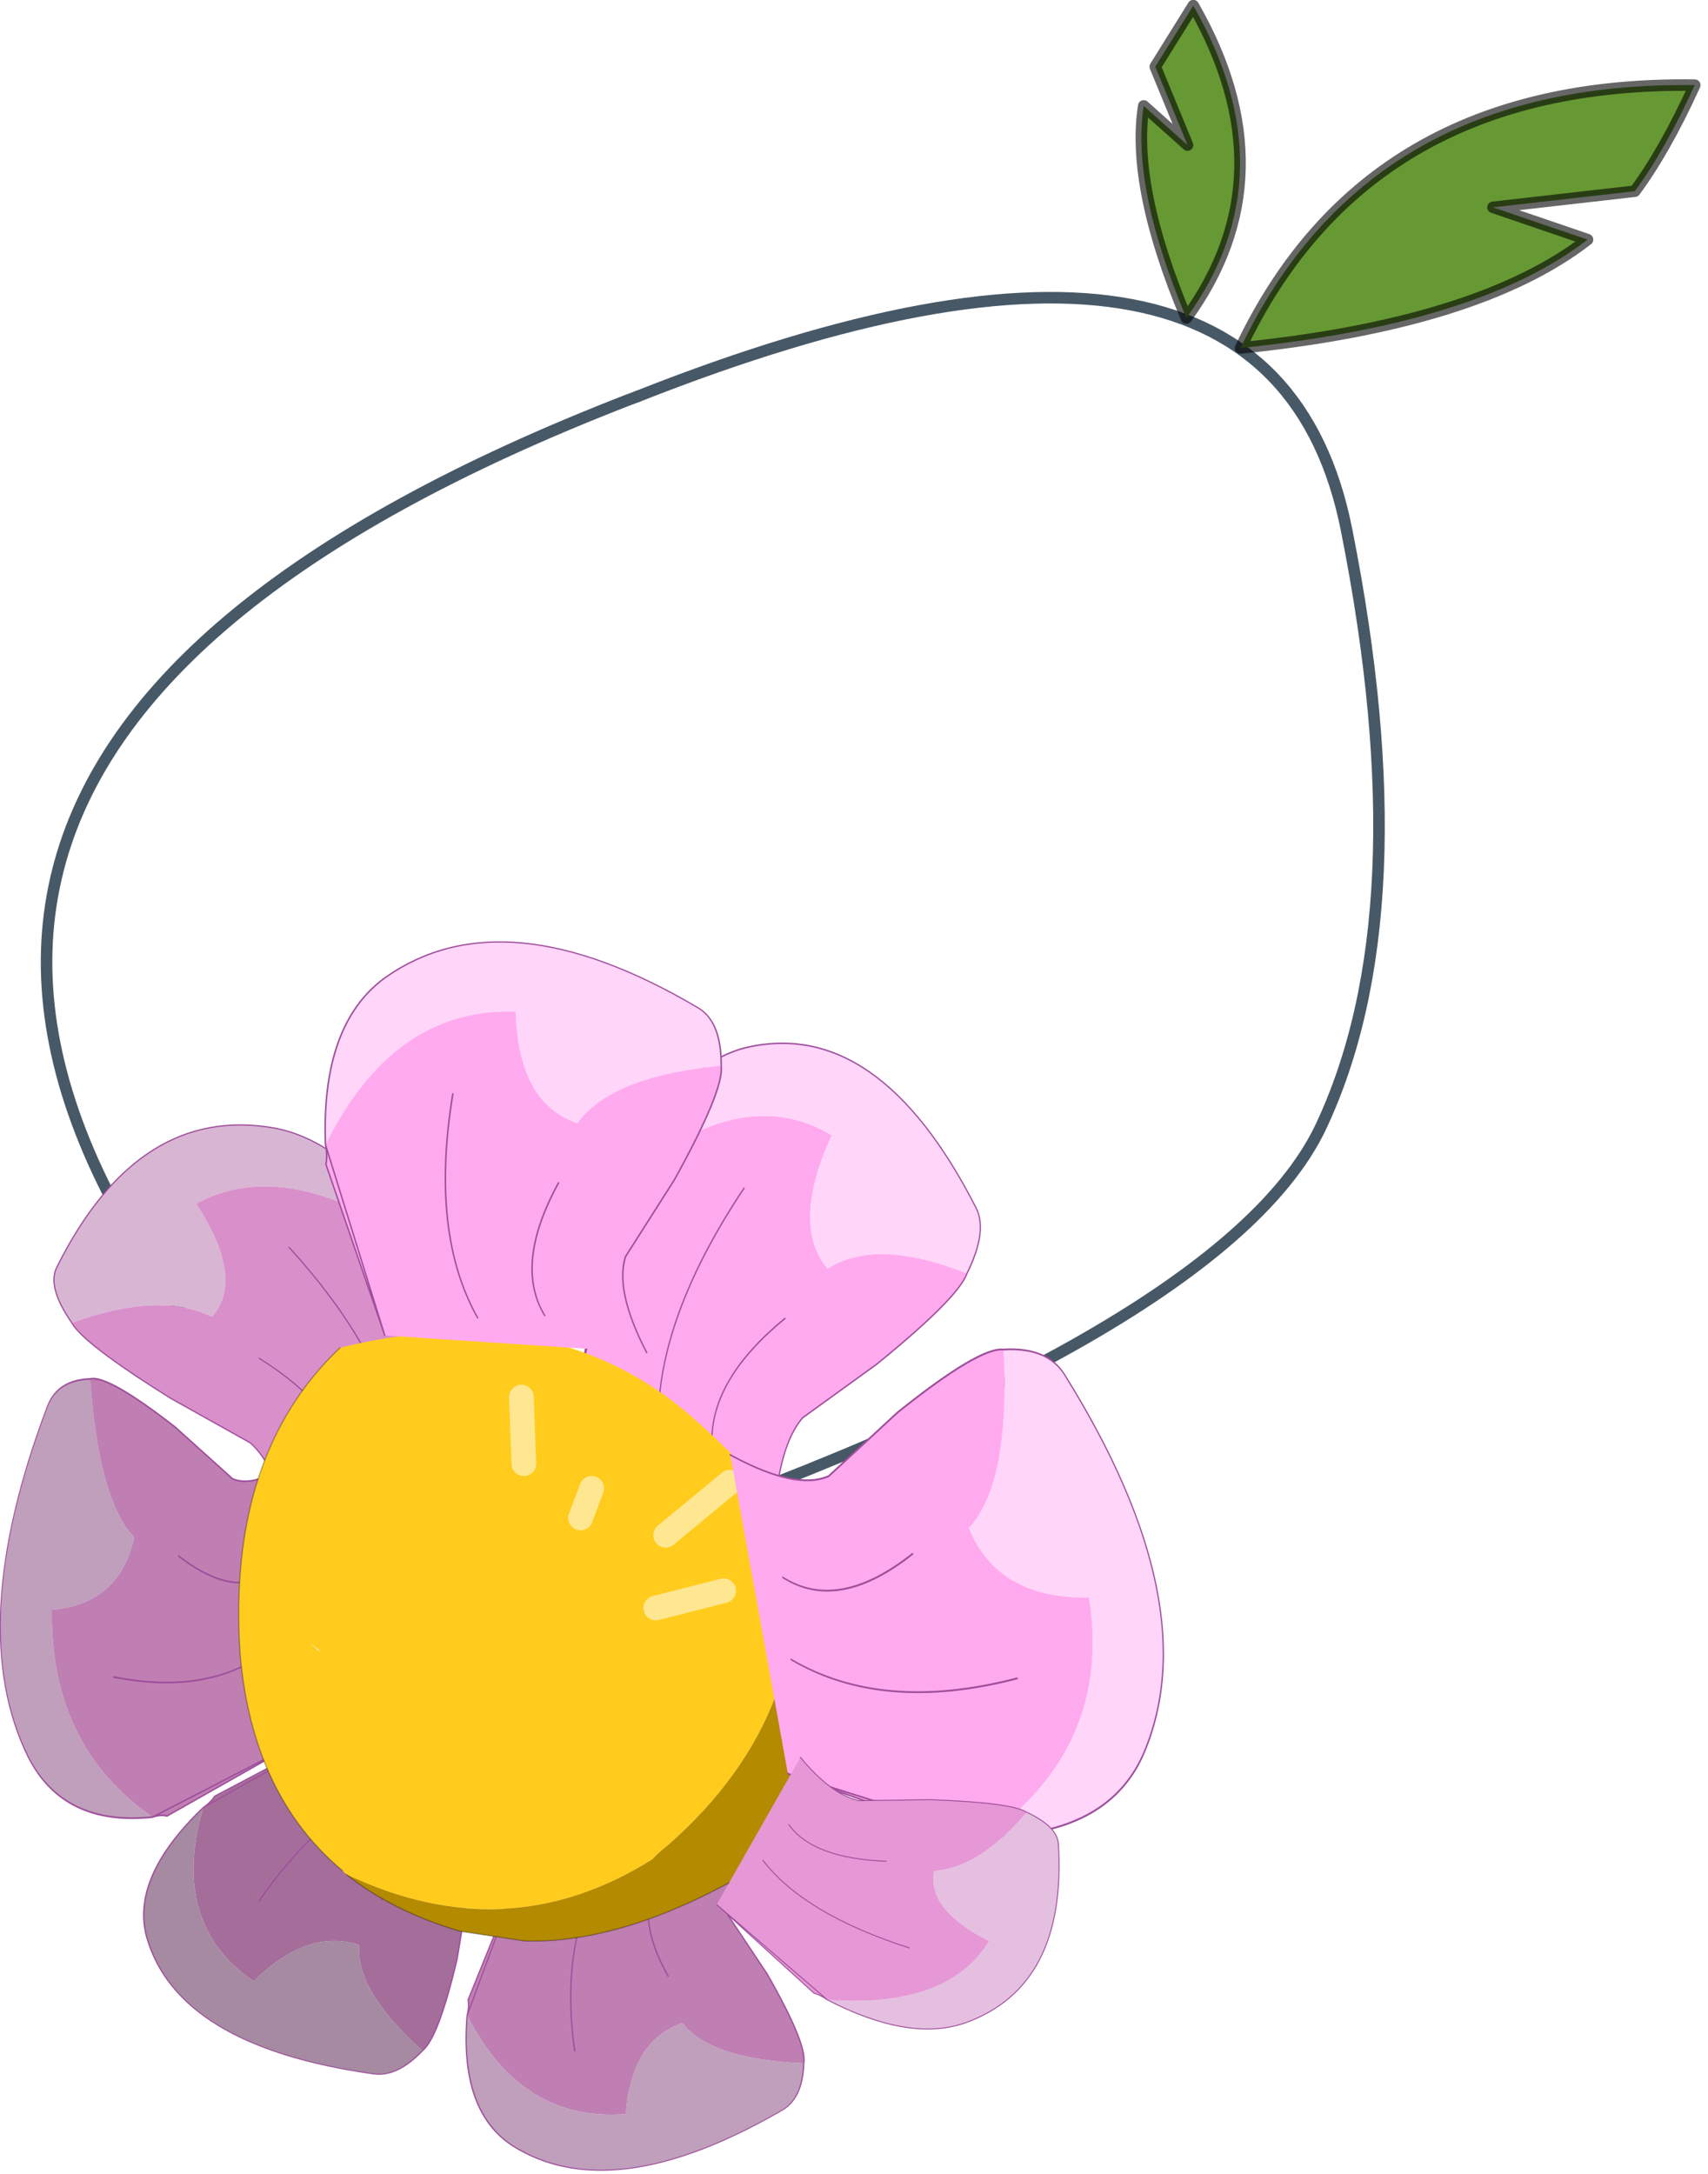 <?xml version="1.0" encoding="UTF-8" standalone="no"?>
<!DOCTYPE svg PUBLIC "-//W3C//DTD SVG 1.1//EN" "http://www.w3.org/Graphics/SVG/1.1/DTD/svg11.dtd">
<svg width="100%" height="100%" viewBox="0 0 231 294" version="1.1" xmlns="http://www.w3.org/2000/svg" xmlns:xlink="http://www.w3.org/1999/xlink" xml:space="preserve" xmlns:serif="http://www.serif.com/" style="fill-rule:evenodd;clip-rule:evenodd;stroke-linecap:round;stroke-linejoin:round;">
    <g transform="matrix(1,0,0,1,-163.839,-49.34)">
        <g transform="matrix(3.118,0,0,3.118,-582.422,-424.617)">
            <g id="shape0">
                <path d="M255.45,218.25C233.483,197.05 237.2,180.75 266.6,169.35L267,169.2" style="fill:none;fill-rule:nonzero;stroke:#475866;stroke-width:0.5px;"/>
                <path d="M267,169.2C285.3,161.967 295.55,163.9 297.75,175C299.95,186.067 299.567,194.717 296.6,200.95C293.6,207.15 282.317,213.5 262.75,220" style="fill:none;fill-rule:nonzero;stroke:#475866;stroke-width:0.5px;"/>
            </g>
            <g id="sprite0" transform="matrix(-0.863,0.645,0.625,1.083,271.199,216.099)">
                <g id="shape1">
                    <path d="M-1.95,-10.6C-6.117,-10.9 -8.917,-9.883 -10.35,-7.55C-8.183,-6.45 -7.233,-5.233 -7.5,-3.9C-9.067,-3.8 -10.667,-2.783 -12.3,-0.85C-13.367,-1.35 -13.917,-1.9 -13.95,-2.5C-14.25,-7.433 -12.633,-10.533 -9.1,-11.8C-7.167,-12.467 -4.783,-12.067 -1.95,-10.6" style="fill:#ffd5fa;"/>
                    <path d="M-12.3,-0.85C-10.667,-2.783 -9.067,-3.8 -7.5,-3.9C-7.233,-5.233 -8.183,-6.45 -10.35,-7.55C-8.917,-9.883 -6.117,-10.9 -1.95,-10.6C-1.717,-10.433 -1.483,-10.317 -1.25,-10.25L3.8,-5.65L-0.55,2C-1.617,0.7 -2.633,-0.05 -3.6,-0.25L-7.3,-0.2C-10.1,-0.3 -11.767,-0.517 -12.3,-0.85" style="fill:#fae;"/>
                    <path d="M-1.95,-10.6C-4.783,-12.067 -7.167,-12.467 -9.1,-11.8C-12.633,-10.533 -14.25,-7.433 -13.95,-2.5C-13.917,-1.9 -13.367,-1.35 -12.3,-0.85C-11.767,-0.517 -10.1,-0.3 -7.3,-0.2L-3.6,-0.25C-2.633,-0.05 -1.617,0.7 -0.55,2M3.8,-5.65L-1.25,-10.25C-1.483,-10.317 -1.717,-10.433 -1.95,-10.6L3.8,-5.65Z" style="fill:none;fill-rule:nonzero;stroke:#9e4e9b;stroke-width:0.05px;"/>
                    <path d="M-6.2,-7.9C-2.567,-6.733 -0.033,-5.217 1.4,-3.35M0.05,-1.5C-0.783,-2.667 -2.467,-3.3 -5,-3.4" style="fill:none;fill-rule:nonzero;stroke:#9e4e9b;stroke-width:0.05px;"/>
                </g>
            </g>
            <g id="sprite01" serif:id="sprite0" transform="matrix(0.152,-0.82,1.137,0.211,260.5,231.05)">
                <g id="shape11" serif:id="shape1">
                    <path d="M-1.95,-10.6C-6.117,-10.9 -8.917,-9.883 -10.35,-7.55C-8.183,-6.45 -7.233,-5.233 -7.5,-3.9C-9.067,-3.8 -10.667,-2.783 -12.3,-0.85C-13.367,-1.35 -13.917,-1.9 -13.95,-2.5C-14.25,-7.433 -12.633,-10.533 -9.1,-11.8C-7.167,-12.467 -4.783,-12.067 -1.95,-10.6" style="fill:#a58aa2;"/>
                    <path d="M-12.3,-0.85C-10.667,-2.783 -9.067,-3.8 -7.5,-3.9C-7.233,-5.233 -8.183,-6.45 -10.35,-7.55C-8.917,-9.883 -6.117,-10.9 -1.95,-10.6C-1.717,-10.433 -1.483,-10.317 -1.25,-10.25L3.8,-5.65L-0.55,2C-1.617,0.7 -2.633,-0.05 -3.6,-0.25L-7.3,-0.2C-10.1,-0.3 -11.767,-0.517 -12.3,-0.85" style="fill:#a56e9a;"/>
                    <path d="M-1.95,-10.6C-4.783,-12.067 -7.167,-12.467 -9.1,-11.8C-12.633,-10.533 -14.25,-7.433 -13.95,-2.5C-13.917,-1.9 -13.367,-1.35 -12.3,-0.85C-11.767,-0.517 -10.1,-0.3 -7.3,-0.2L-3.6,-0.25C-2.633,-0.05 -1.617,0.7 -0.55,2M3.8,-5.65L-1.25,-10.25C-1.483,-10.317 -1.717,-10.433 -1.95,-10.6L3.8,-5.65Z" style="fill:none;fill-rule:nonzero;stroke:#9e4e9b;stroke-width:0.05px;"/>
                    <path d="M-6.2,-7.9C-2.567,-6.733 -0.033,-5.217 1.4,-3.35M0.05,-1.5C-0.783,-2.667 -2.467,-3.3 -5,-3.4" style="fill:none;fill-rule:nonzero;stroke:#9e4e9b;stroke-width:0.05px;"/>
                </g>
            </g>
            <g id="sprite02" serif:id="sprite0" transform="matrix(-0.449,-0.703,1.021,-0.533,269.549,232.401)">
                <g id="shape12" serif:id="shape1">
                    <path d="M-1.95,-10.6C-6.117,-10.9 -8.917,-9.883 -10.35,-7.55C-8.183,-6.45 -7.233,-5.233 -7.5,-3.9C-9.067,-3.8 -10.667,-2.783 -12.3,-0.85C-13.367,-1.35 -13.917,-1.9 -13.95,-2.5C-14.25,-7.433 -12.633,-10.533 -9.1,-11.8C-7.167,-12.467 -4.783,-12.067 -1.95,-10.6" style="fill:#bf9fbb;"/>
                    <path d="M-12.3,-0.85C-10.667,-2.783 -9.067,-3.8 -7.5,-3.9C-7.233,-5.233 -8.183,-6.45 -10.35,-7.55C-8.917,-9.883 -6.117,-10.9 -1.95,-10.6C-1.717,-10.433 -1.483,-10.317 -1.25,-10.25L3.8,-5.65L-0.55,2C-1.617,0.7 -2.633,-0.05 -3.6,-0.25L-7.3,-0.2C-10.1,-0.3 -11.767,-0.517 -12.3,-0.85" style="fill:#bf7fb2;"/>
                    <path d="M-1.95,-10.6C-4.783,-12.067 -7.167,-12.467 -9.1,-11.8C-12.633,-10.533 -14.25,-7.433 -13.95,-2.5C-13.917,-1.9 -13.367,-1.35 -12.3,-0.85C-11.767,-0.517 -10.1,-0.3 -7.3,-0.2L-3.6,-0.25C-2.633,-0.05 -1.617,0.7 -0.55,2M3.8,-5.65L-1.25,-10.25C-1.483,-10.317 -1.717,-10.433 -1.95,-10.6L3.8,-5.65Z" style="fill:none;fill-rule:nonzero;stroke:#9e4e9b;stroke-width:0.05px;"/>
                    <path d="M-6.2,-7.9C-2.567,-6.733 -0.033,-5.217 1.4,-3.35M0.05,-1.5C-0.783,-2.667 -2.467,-3.3 -5,-3.4" style="fill:none;fill-rule:nonzero;stroke:#9e4e9b;stroke-width:0.05px;"/>
                </g>
            </g>
            <g id="sprite03" serif:id="sprite0" transform="matrix(0.681,0.59,0.445,-1.323,252,217.95)">
                <g id="shape13" serif:id="shape1">
                    <path d="M-1.95,-10.6C-6.117,-10.9 -8.917,-9.883 -10.35,-7.55C-8.183,-6.45 -7.233,-5.233 -7.5,-3.9C-9.067,-3.8 -10.667,-2.783 -12.3,-0.85C-13.367,-1.35 -13.917,-1.9 -13.95,-2.5C-14.25,-7.433 -12.633,-10.533 -9.1,-11.8C-7.167,-12.467 -4.783,-12.067 -1.95,-10.6" style="fill:#bf9fbb;"/>
                    <path d="M-12.3,-0.85C-10.667,-2.783 -9.067,-3.8 -7.5,-3.9C-7.233,-5.233 -8.183,-6.45 -10.35,-7.55C-8.917,-9.883 -6.117,-10.9 -1.95,-10.6C-1.717,-10.433 -1.483,-10.317 -1.25,-10.25L3.8,-5.65L-0.55,2C-1.617,0.7 -2.633,-0.05 -3.6,-0.25L-7.3,-0.2C-10.1,-0.3 -11.767,-0.517 -12.3,-0.85" style="fill:#bf7fb2;"/>
                    <path d="M-1.95,-10.6C-4.783,-12.067 -7.167,-12.467 -9.1,-11.8C-12.633,-10.533 -14.25,-7.433 -13.95,-2.5C-13.917,-1.9 -13.367,-1.35 -12.3,-0.85C-11.767,-0.517 -10.1,-0.3 -7.3,-0.2L-3.6,-0.25C-2.633,-0.05 -1.617,0.7 -0.55,2M3.8,-5.65L-1.25,-10.25C-1.483,-10.317 -1.717,-10.433 -1.95,-10.6L3.8,-5.65Z" style="fill:none;fill-rule:nonzero;stroke:#9e4e9b;stroke-width:0.05px;"/>
                    <path d="M-6.2,-7.9C-2.567,-6.733 -0.033,-5.217 1.4,-3.35M0.05,-1.5C-0.783,-2.667 -2.467,-3.3 -5,-3.4" style="fill:none;fill-rule:nonzero;stroke:#9e4e9b;stroke-width:0.05px;"/>
                </g>
            </g>
            <g id="sprite04" serif:id="sprite0" transform="matrix(0.927,0.535,-0.535,0.927,253.4,216.749)">
                <g id="shape14" serif:id="shape1">
                    <path d="M-1.95,-10.6C-6.117,-10.9 -8.917,-9.883 -10.35,-7.55C-8.183,-6.45 -7.233,-5.233 -7.5,-3.9C-9.067,-3.8 -10.667,-2.783 -12.3,-0.85C-13.367,-1.35 -13.917,-1.9 -13.95,-2.5C-14.25,-7.433 -12.633,-10.533 -9.1,-11.8C-7.167,-12.467 -4.783,-12.067 -1.95,-10.6" style="fill:#d9b5d4;"/>
                    <path d="M-12.3,-0.85C-10.667,-2.783 -9.067,-3.8 -7.5,-3.9C-7.233,-5.233 -8.183,-6.45 -10.35,-7.55C-8.917,-9.883 -6.117,-10.9 -1.95,-10.6C-1.717,-10.433 -1.483,-10.317 -1.25,-10.25L3.8,-5.65L-0.55,2C-1.617,0.7 -2.633,-0.05 -3.6,-0.25L-7.3,-0.2C-10.1,-0.3 -11.767,-0.517 -12.3,-0.85" style="fill:#d990ca;"/>
                    <path d="M-1.95,-10.6C-4.783,-12.067 -7.167,-12.467 -9.1,-11.8C-12.633,-10.533 -14.25,-7.433 -13.95,-2.5C-13.917,-1.9 -13.367,-1.35 -12.3,-0.85C-11.767,-0.517 -10.1,-0.3 -7.3,-0.2L-3.6,-0.25C-2.633,-0.05 -1.617,0.7 -0.55,2M3.8,-5.65L-1.25,-10.25C-1.483,-10.317 -1.717,-10.433 -1.95,-10.6L3.8,-5.65Z" style="fill:none;fill-rule:nonzero;stroke:#9e4e9b;stroke-width:0.05px;"/>
                    <path d="M-6.2,-7.9C-2.567,-6.733 -0.033,-5.217 1.4,-3.35M0.05,-1.5C-0.783,-2.667 -2.467,-3.3 -5,-3.4" style="fill:none;fill-rule:nonzero;stroke:#9e4e9b;stroke-width:0.05px;"/>
                </g>
            </g>
            <g id="sprite1" transform="matrix(-1.07,0,0,1.07,262.65,221.7)">
                <g id="shape2">
                    <path d="M9.25,1.45L8.85,1.8L8.85,1.75L9.25,1.45" style="fill:#f9dfd0;"/>
                    <path d="M0.65,-8.5L0.55,-5.8L0.65,-8.5M-10.35,-3.05C-9.483,-4.483 -8.25,-5.917 -6.65,-7.35C-2.817,-10.917 2.067,-11.967 8,-10.5C11.067,-7.6 12.417,-3.45 12.05,1.95C11.717,5.75 10.333,8.667 7.9,10.7L7.75,10.85C3.417,12.917 -0.717,12.717 -4.65,10.25L-4.9,10C-9.2,6.4 -11.017,2.05 -10.35,-3.05M-2.2,-4.8L-1.75,-3.6L-2.2,-4.8M-7.8,-5.05L-5.2,-2.9L-7.8,-5.05M9.25,1.45L8.85,1.75L8.85,1.8L9.25,1.45M-7.55,-0.65L-4.8,0.05L-7.55,-0.65" style="fill:#ffcc1e;"/>
                    <path d="M7.75,10.85C6.483,11.85 4.95,12.617 3.15,13.15L0.5,13.55C-2.1,13.617 -5,12.75 -8.2,10.95C-10.5,9.45 -11.817,6.8 -12.15,3C-12.283,1.033 -11.683,-0.983 -10.35,-3.05C-11.017,2.05 -9.2,6.4 -4.9,10L-4.65,10.25C-0.717,12.717 3.417,12.917 7.75,10.85" style="fill:#b38a00;"/>
                    <path d="M-5.2,-2.9L-7.8,-5.05M-1.75,-3.6L-2.2,-4.8M-4.8,0.05L-7.55,-0.65" style="fill:none;fill-rule:nonzero;stroke:#ffe791;stroke-width:1px;"/>
                    <path d="M0.55,-5.8L0.65,-8.5" style="fill:none;fill-rule:nonzero;stroke:#ffe791;stroke-width:1px;"/>
                    <path d="M8,-10.5C11.067,-7.6 12.417,-3.45 12.05,1.95C11.717,5.75 10.333,8.667 7.9,10.7M7.75,10.85C6.483,11.85 4.95,12.617 3.15,13.15L0.5,13.55C-2.1,13.617 -5,12.75 -8.2,10.95" style="fill:none;fill-rule:nonzero;stroke:#000;stroke-opacity:0.3;stroke-width:0.05px;"/>
                </g>
            </g>
            <g id="sprite05" serif:id="sprite0" transform="matrix(-0.558,0.91,1.168,0.615,264.75,209.95)">
                <g id="shape15" serif:id="shape1">
                    <path d="M-1.95,-10.6C-6.117,-10.9 -8.917,-9.883 -10.35,-7.55C-8.183,-6.45 -7.233,-5.233 -7.5,-3.9C-9.067,-3.8 -10.667,-2.783 -12.3,-0.85C-13.367,-1.35 -13.917,-1.9 -13.95,-2.5C-14.25,-7.433 -12.633,-10.533 -9.1,-11.8C-7.167,-12.467 -4.783,-12.067 -1.95,-10.6" style="fill:#ffd5fa;"/>
                    <path d="M-12.3,-0.85C-10.667,-2.783 -9.067,-3.8 -7.5,-3.9C-7.233,-5.233 -8.183,-6.45 -10.35,-7.55C-8.917,-9.883 -6.117,-10.9 -1.95,-10.6C-1.717,-10.433 -1.483,-10.317 -1.25,-10.25L3.8,-5.65L-0.55,2C-1.617,0.7 -2.633,-0.05 -3.6,-0.25L-7.3,-0.2C-10.1,-0.3 -11.767,-0.517 -12.3,-0.85" style="fill:#fae;"/>
                    <path d="M-1.95,-10.6C-4.783,-12.067 -7.167,-12.467 -9.1,-11.8C-12.633,-10.533 -14.25,-7.433 -13.95,-2.5C-13.917,-1.9 -13.367,-1.35 -12.3,-0.85C-11.767,-0.517 -10.1,-0.3 -7.3,-0.2L-3.6,-0.25C-2.633,-0.05 -1.617,0.7 -0.55,2M3.8,-5.65L-1.25,-10.25C-1.483,-10.317 -1.717,-10.433 -1.95,-10.6L3.8,-5.65Z" style="fill:none;fill-rule:nonzero;stroke:#9e4e9b;stroke-width:0.05px;"/>
                    <path d="M-6.2,-7.9C-2.567,-6.733 -0.033,-5.217 1.4,-3.35M0.05,-1.5C-0.783,-2.667 -2.467,-3.3 -5,-3.4" style="fill:none;fill-rule:nonzero;stroke:#9e4e9b;stroke-width:0.05px;"/>
                </g>
            </g>
            <g id="sprite06" serif:id="sprite0" transform="matrix(-0.817,0.727,-0.791,-1.394,272.149,218.3)">
                <g id="shape16" serif:id="shape1">
                    <path d="M-1.95,-10.6C-6.117,-10.9 -8.917,-9.883 -10.35,-7.55C-8.183,-6.45 -7.233,-5.233 -7.5,-3.9C-9.067,-3.8 -10.667,-2.783 -12.3,-0.85C-13.367,-1.35 -13.917,-1.9 -13.95,-2.5C-14.25,-7.433 -12.633,-10.533 -9.1,-11.8C-7.167,-12.467 -4.783,-12.067 -1.95,-10.6" style="fill:#ffd5fa;"/>
                    <path d="M-12.3,-0.85C-10.667,-2.783 -9.067,-3.8 -7.5,-3.9C-7.233,-5.233 -8.183,-6.45 -10.35,-7.55C-8.917,-9.883 -6.117,-10.9 -1.95,-10.6C-1.717,-10.433 -1.483,-10.317 -1.25,-10.25L3.8,-5.65L-0.55,2C-1.617,0.7 -2.633,-0.05 -3.6,-0.25L-7.3,-0.2C-10.1,-0.3 -11.767,-0.517 -12.3,-0.85" style="fill:#fae;"/>
                    <path d="M-1.95,-10.6C-4.783,-12.067 -7.167,-12.467 -9.1,-11.8C-12.633,-10.533 -14.25,-7.433 -13.95,-2.5C-13.917,-1.9 -13.367,-1.35 -12.3,-0.85C-11.767,-0.517 -10.1,-0.3 -7.3,-0.2L-3.6,-0.25C-2.633,-0.05 -1.617,0.7 -0.55,2M3.8,-5.65L-1.25,-10.25C-1.483,-10.317 -1.717,-10.433 -1.95,-10.6L3.8,-5.65Z" style="fill:none;fill-rule:nonzero;stroke:#9e4e9b;stroke-width:0.05px;"/>
                    <path d="M-6.2,-7.9C-2.567,-6.733 -0.033,-5.217 1.4,-3.35M0.05,-1.5C-0.783,-2.667 -2.467,-3.3 -5,-3.4" style="fill:none;fill-rule:nonzero;stroke:#9e4e9b;stroke-width:0.05px;"/>
                </g>
            </g>
            <g id="sprite07" serif:id="sprite0" transform="matrix(-0.835,0,0,-0.835,273.6,229.9)">
                <g id="shape17" serif:id="shape1">
                    <path d="M-1.95,-10.6C-6.117,-10.9 -8.917,-9.883 -10.35,-7.55C-8.183,-6.45 -7.233,-5.233 -7.5,-3.9C-9.067,-3.8 -10.667,-2.783 -12.3,-0.85C-13.367,-1.35 -13.917,-1.9 -13.95,-2.5C-14.25,-7.433 -12.633,-10.533 -9.1,-11.8C-7.167,-12.467 -4.783,-12.067 -1.95,-10.6" style="fill:#e5bfe0;"/>
                    <path d="M-12.3,-0.85C-10.667,-2.783 -9.067,-3.8 -7.5,-3.9C-7.233,-5.233 -8.183,-6.45 -10.35,-7.55C-8.917,-9.883 -6.117,-10.9 -1.95,-10.6C-1.717,-10.433 -1.483,-10.317 -1.25,-10.25L3.8,-5.65L-0.55,2C-1.617,0.7 -2.633,-0.05 -3.6,-0.25L-7.3,-0.2C-10.1,-0.3 -11.767,-0.517 -12.3,-0.85" style="fill:#e598d5;"/>
                    <path d="M-1.95,-10.6C-4.783,-12.067 -7.167,-12.467 -9.1,-11.8C-12.633,-10.533 -14.25,-7.433 -13.95,-2.5C-13.917,-1.9 -13.367,-1.35 -12.3,-0.85C-11.767,-0.517 -10.1,-0.3 -7.3,-0.2L-3.6,-0.25C-2.633,-0.05 -1.617,0.7 -0.55,2M3.8,-5.65L-1.25,-10.25C-1.483,-10.317 -1.717,-10.433 -1.95,-10.6L3.8,-5.65Z" style="fill:none;fill-rule:nonzero;stroke:#9e4e9b;stroke-width:0.05px;"/>
                    <path d="M-6.2,-7.9C-2.567,-6.733 -0.033,-5.217 1.4,-3.35M0.05,-1.5C-0.783,-2.667 -2.467,-3.3 -5,-3.4" style="fill:none;fill-rule:nonzero;stroke:#9e4e9b;stroke-width:0.05px;"/>
                </g>
            </g>
            <g id="shape3">
                <path d="M310.25,160.3L304.1,161L308.2,162.4C305.067,164.833 300.05,166.4 293.15,167.1C296.817,159.367 303.383,155.567 312.85,155.7C311.983,157.6 311.117,159.133 310.25,160.3" style="fill:#693;"/>
                <path d="M310.25,160.3L304.1,161L308.2,162.4C305.067,164.833 300.05,166.4 293.15,167.1C296.817,159.367 303.383,155.567 312.85,155.7C311.983,157.6 311.117,159.133 310.25,160.3Z" style="fill:none;fill-rule:nonzero;stroke:#000;stroke-opacity:0.6;stroke-width:0.5px;"/>
                <path d="M291.1,152.25L289.45,154.9L290.85,158.3L288.95,156.6C288.583,158.933 289.2,162 290.8,165.8C293.8,161.667 293.9,157.15 291.1,152.25" style="fill:#693;"/>
                <path d="M291.1,152.25L289.45,154.9L290.85,158.3L288.95,156.6C288.583,158.933 289.2,162 290.8,165.8C293.8,161.667 293.9,157.15 291.1,152.25Z" style="fill:none;fill-rule:nonzero;stroke:#000;stroke-opacity:0.6;stroke-width:0.5px;"/>
            </g>
        </g>
    </g>
</svg>
